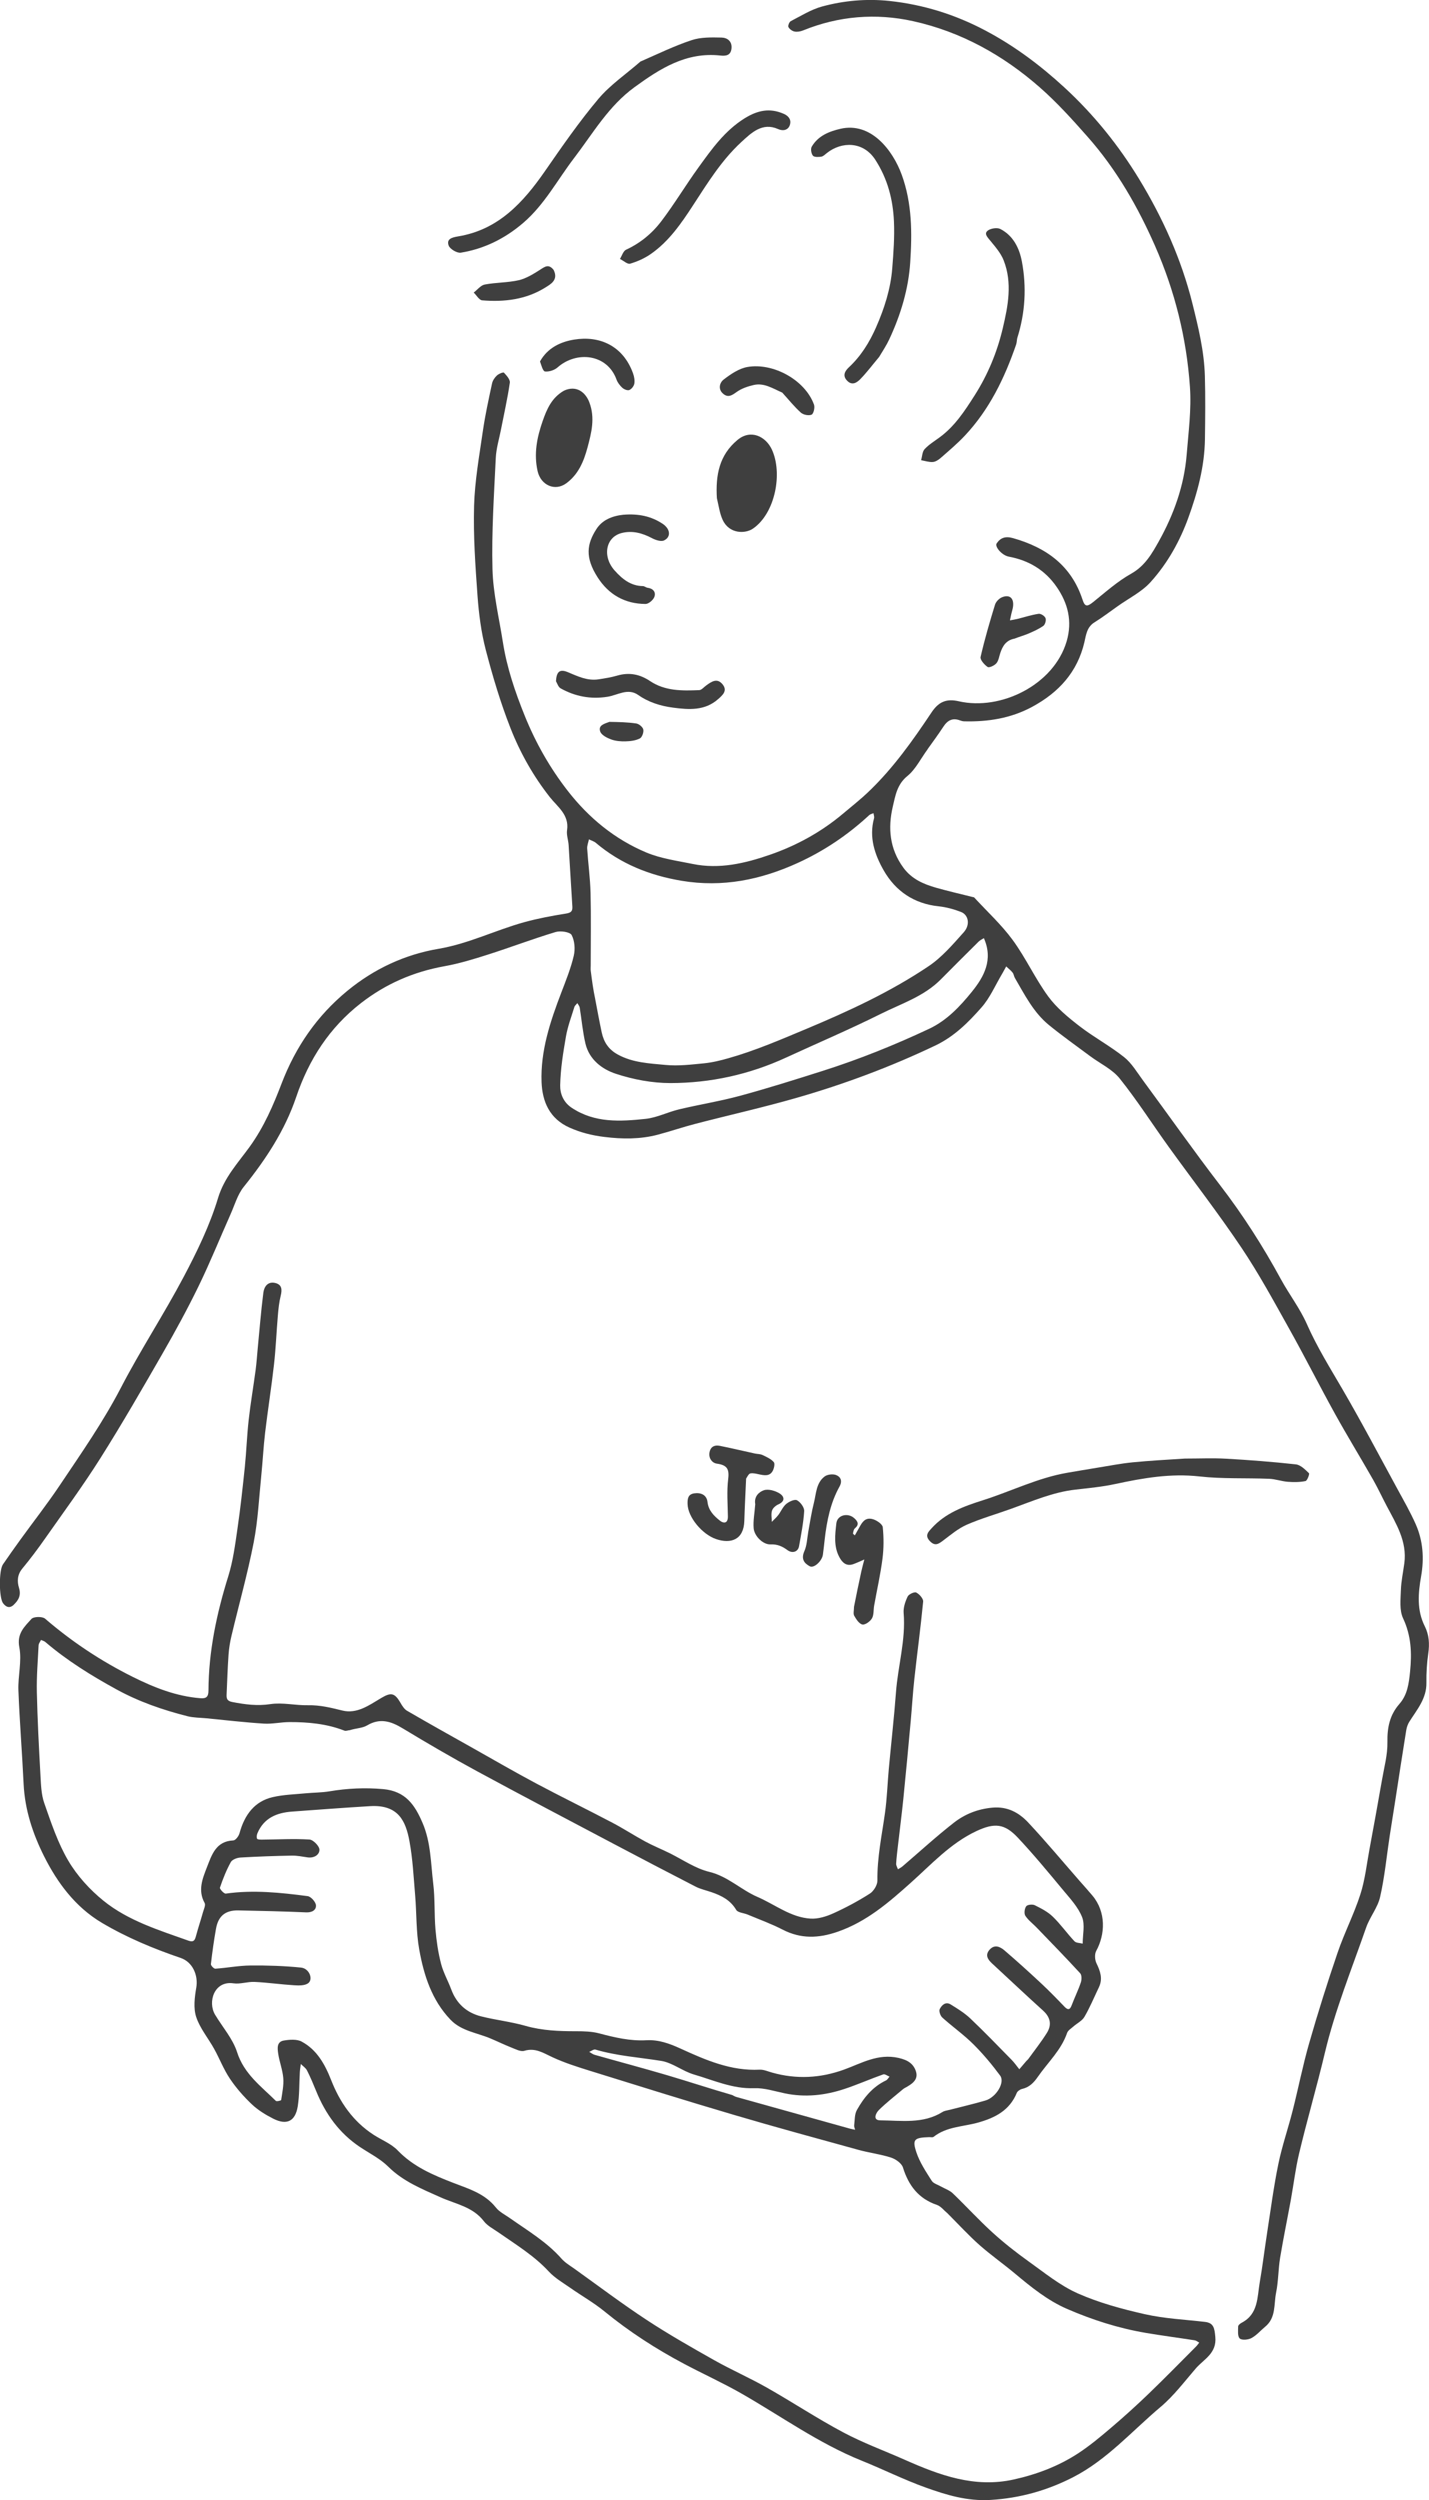 <?xml version="1.0" encoding="UTF-8"?>
<svg id="Contours" xmlns="http://www.w3.org/2000/svg" viewBox="0 0 446.85 781.5">
  <defs>
    <style>
      .cls-1 {
        fill: #3f3f3f;
        stroke-width: 0px;
      }
    </style>
  </defs>
  <path class="cls-1" d="M209.44,579.28c4.19,2.1,8.06,4.79,12.34,5.82,5.82,1.41,9.89,5.59,15.08,7.84,5.49,2.37,10.39,6.4,16.59,6.78,2.35.15,4.93-.66,7.13-1.65,3.94-1.78,7.79-3.85,11.43-6.17,1.2-.77,2.38-2.71,2.36-4.09-.11-7.15,1.38-14.07,2.36-21.07.64-4.57.78-9.21,1.2-13.81.73-7.98,1.64-15.94,2.24-23.93.62-8.28,3.09-16.36,2.4-24.78-.14-1.69.5-3.58,1.24-5.16.35-.74,2.12-1.56,2.7-1.27.98.5,2.24,1.91,2.16,2.83-.76,8.01-1.85,15.99-2.73,23.98-.49,4.5-.76,9.02-1.17,13.53-.74,8.07-1.48,16.14-2.3,24.21-.5,4.92-1.14,9.82-1.7,14.73-.21,1.82-.44,3.65-.54,5.48-.03.57.36,1.17.56,1.75.47-.3.99-.54,1.41-.9,5.35-4.57,10.55-9.35,16.09-13.67,3.45-2.69,7.49-4.29,12.06-4.7,4.73-.42,8.3,1.58,11.21,4.69,5.52,5.9,10.7,12.12,16.02,18.2,1.35,1.54,2.73,3.05,4.04,4.62,4.29,5.14,4.01,12.09,1.16,17.3-.54.99-.43,2.76.08,3.82,1.19,2.47,2.05,4.83.78,7.5-1.48,3.1-2.81,6.3-4.53,9.26-.73,1.26-2.32,2.02-3.49,3.05-.7.62-1.67,1.2-1.94,2-1.85,5.38-6,9.17-9.12,13.67-1.28,1.85-2.68,3.31-4.97,3.83-.62.14-1.41.68-1.64,1.23-2.25,5.49-6.81,7.8-12.15,9.29-4.67,1.3-9.81,1.23-13.88,4.46-.3.23-.92.06-1.39.08-4.65.16-5.33.67-3.96,4.78,1.05,3.14,2.98,6.02,4.78,8.86.55.87,1.92,1.22,2.92,1.8,1.23.7,2.68,1.17,3.67,2.12,4.18,4.01,8.09,8.31,12.38,12.21,3.58,3.26,7.43,6.28,11.37,9.1,4.96,3.54,9.81,7.52,15.31,9.96,6.66,2.95,13.86,4.9,21,6.51,6.12,1.38,12.49,1.68,18.75,2.4,2.8.32,3.02,1.96,3.28,4.67.51,5.23-3.61,6.98-6.14,9.93-3.54,4.11-6.86,8.53-10.97,11.99-8.97,7.55-16.79,16.57-27.44,22.01-8.07,4.12-16.53,6.5-25.72,7.06-7.28.44-13.81-1.55-20.31-3.88-6.78-2.43-13.27-5.68-19.97-8.38-13.44-5.4-25.15-13.87-37.62-21-5.82-3.33-11.96-6.1-17.89-9.25-8.83-4.68-17.19-10.07-24.95-16.42-3.33-2.72-7.12-4.86-10.66-7.34-2.31-1.61-4.83-3.07-6.72-5.1-4.62-4.99-10.34-8.46-15.82-12.28-1.56-1.09-3.4-2.02-4.52-3.48-3.47-4.53-8.8-5.34-13.53-7.46-5.78-2.59-11.68-4.94-16.37-9.59-2.51-2.49-5.85-4.15-8.84-6.14-6.46-4.31-10.76-10.3-13.66-17.4-.9-2.2-1.81-4.4-2.89-6.52-.4-.8-1.28-1.36-1.94-2.03-.11.84-.26,1.68-.31,2.52-.21,3.57-.09,7.2-.65,10.71-.76,4.7-3.43,6-7.65,3.87-2.39-1.21-4.76-2.66-6.69-4.48-2.54-2.41-4.91-5.1-6.86-8-1.96-2.91-3.24-6.27-4.95-9.36-1.85-3.34-4.44-6.41-5.61-9.96-.9-2.76-.49-6.14.02-9.12.68-3.94-1.14-8.06-4.88-9.33-8.54-2.91-16.87-6.38-24.6-10.96-8.24-4.88-13.89-12.41-18.12-20.85-3.53-7.05-5.99-14.49-6.38-22.52-.46-9.77-1.26-19.53-1.63-29.31-.17-4.48,1.12-9.14.29-13.44-.84-4.33,1.62-6.47,3.79-8.89.68-.76,3.42-.81,4.26-.08,8.38,7.21,17.47,13.24,27.38,18.18,6.79,3.38,13.64,6.1,21.25,6.69,1.83.14,2.45-.5,2.46-2.39.05-12.25,2.55-24.05,6.19-35.72,1.49-4.77,2.15-9.84,2.87-14.82.94-6.42,1.64-12.89,2.31-19.35.5-4.88.66-9.8,1.2-14.67.59-5.24,1.48-10.44,2.18-15.66.29-2.19.43-4.4.64-6.6.57-5.86,1.03-11.74,1.78-17.58.24-1.89,1.43-3.61,3.79-2.99,2.05.54,2.09,2.1,1.63,3.97-.5,2.02-.71,4.13-.89,6.21-.44,5.08-.63,10.18-1.2,15.24-.81,7.15-1.94,14.26-2.79,21.41-.52,4.4-.73,8.83-1.18,13.24-.72,7.03-1.04,14.14-2.39,21.04-1.91,9.78-4.62,19.41-6.93,29.12-.46,1.93-.79,3.92-.93,5.9-.29,4.11-.41,8.23-.6,12.34-.06,1.3.01,2.16,1.79,2.5,3.96.76,7.77,1.27,11.91.65,3.81-.57,7.83.43,11.75.35,3.73-.08,7.18.78,10.75,1.66,4.54,1.12,8.35-1.65,12.04-3.86,3.14-1.88,4.29-1.72,6.11,1.43.54.93,1.19,1.99,2.07,2.5,6.9,4.01,13.87,7.9,20.83,11.81,6.49,3.65,12.93,7.39,19.51,10.89,7.87,4.19,15.89,8.1,23.79,12.25,3.54,1.85,6.89,4.05,10.41,5.95,2.41,1.3,4.95,2.32,7.57,3.61M296.21,691.78c-1.07-.88-2-2.14-3.22-2.56-5.77-1.96-8.88-6.06-10.64-11.71-.41-1.31-2.25-2.6-3.7-3.08-3.3-1.07-6.81-1.49-10.16-2.41-12.99-3.58-26-7.11-38.93-10.93-14.93-4.4-29.79-9.04-44.65-13.66-4.12-1.28-8.28-2.58-12.18-4.39-2.86-1.32-5.34-3.03-8.79-1.99-1.15.34-2.75-.53-4.06-1.04-2.21-.87-4.35-1.92-6.54-2.84-4.23-1.78-9.06-2.3-12.45-5.83-5.88-6.12-8.35-13.91-9.79-21.92-1-5.54-.81-11.29-1.28-16.94-.48-5.68-.76-11.41-1.79-17-1.16-6.24-3.45-11.43-12.28-10.91-8.15.48-16.3,1.11-24.45,1.7-4.78.35-8.79,2.01-10.8,6.77-.22.52-.32,1.25-.11,1.71.13.27.98.28,1.51.28,4.96-.04,9.93-.33,14.87-.03,1.17.07,3.11,2.06,3.12,3.18.02,1.62-1.71,2.69-3.72,2.4-1.63-.24-3.27-.58-4.91-.55-5.35.1-10.71.28-16.05.6-1.07.06-2.59.62-3.03,1.42-1.4,2.53-2.48,5.26-3.41,8-.13.4,1.28,1.93,1.82,1.86,8.58-1.23,17.1-.32,25.59.78,1.04.13,2.55,1.81,2.62,2.87.11,1.48-1.21,2.29-3.08,2.21-7.06-.32-14.13-.47-21.2-.61-4.04-.08-6.28,1.75-6.98,5.74-.65,3.66-1.17,7.35-1.59,11.05-.05.44.93,1.46,1.38,1.43,3.66-.25,7.31-.97,10.97-1,5.28-.05,10.59.12,15.84.65,2.62.27,3.93,3.77,2.14,4.95-1.09.72-2.85.67-4.29.58-4.14-.26-8.26-.85-12.4-1.05-2.19-.1-4.47.75-6.61.44-5.98-.87-8.12,5.82-5.72,9.82,2.34,3.9,5.54,7.51,6.88,11.71,2.18,6.81,7.49,10.64,12.12,15.22.25.24,1.64-.09,1.66-.28.34-2.27.84-4.59.66-6.85-.21-2.56-1.2-5.04-1.58-7.59-.24-1.6-.54-3.75,1.72-4.14,1.83-.31,4.1-.49,5.62.33,4.78,2.57,7.28,7.12,9.22,12.05,2.72,6.94,6.83,12.87,13.18,17.02,2.54,1.66,5.58,2.82,7.62,4.94,4.86,5.07,11.03,7.68,17.3,10.11,4.91,1.9,9.92,3.34,13.41,7.75,1.09,1.37,2.84,2.23,4.32,3.27,5.62,3.96,11.57,7.46,16.2,12.71,1.12,1.27,2.68,2.19,4.09,3.19,7.49,5.36,14.86,10.92,22.55,15.97,6.83,4.49,13.96,8.54,21.09,12.56,5.38,3.03,11.07,5.52,16.45,8.57,8.05,4.56,15.78,9.68,23.94,14.02,6.2,3.3,12.86,5.73,19.3,8.59,10.84,4.8,21.74,8.84,34.01,6.12,7.19-1.6,13.94-4.15,20.07-8.14,3.66-2.39,7.05-5.22,10.38-8.06,3.98-3.38,7.86-6.9,11.63-10.52,5.06-4.87,9.97-9.89,14.93-14.86.36-.36.65-.8.97-1.21-.47-.24-.92-.64-1.41-.71-5.11-.8-10.24-1.46-15.34-2.33-8.52-1.45-16.71-4.07-24.61-7.5-6.1-2.65-11.22-6.83-16.29-11.06-3.65-3.05-7.57-5.8-11.13-8.95-3.4-3.02-6.48-6.4-9.99-9.91M109.24,540.83c-.51.06-1.1.31-1.53.14-5.53-2.16-11.32-2.69-17.17-2.68-2.68,0-5.39.65-8.05.48-5.97-.38-11.92-1.08-17.87-1.66-2.01-.2-4.08-.17-6.02-.66-7.72-1.96-15.18-4.53-22.24-8.41-7.84-4.3-15.37-8.96-22.17-14.77-.37-.32-.91-.45-1.37-.66-.26.56-.72,1.11-.75,1.68-.24,4.87-.66,9.76-.55,14.62.19,8.61.65,17.22,1.12,25.82.17,3,.24,6.15,1.21,8.92,2.15,6.14,4.24,12.45,7.52,18,2.79,4.72,6.74,9.06,11.02,12.51,7.73,6.24,17.27,9.15,26.52,12.45,1.46.52,1.96.08,2.32-1.27.69-2.56,1.53-5.08,2.25-7.64.27-.95.87-2.2.51-2.86-2.17-3.92-.69-7.57.7-11.13,1.52-3.89,2.8-8.19,8.27-8.43.69-.03,1.68-1.32,1.92-2.2,1.62-5.96,4.82-10.02,10.34-11.32,3.37-.79,6.9-.87,10.37-1.21,2.49-.24,5.02-.21,7.47-.62,5.56-.93,11.05-1.2,16.74-.69,7.05.63,9.95,4.98,12.36,10.63,2.59,6.07,2.54,12.56,3.31,18.9.58,4.73.3,9.56.7,14.33.31,3.6.84,7.22,1.74,10.71.72,2.79,2.2,5.37,3.21,8.09,1.65,4.42,4.81,7.23,9.26,8.36,4.6,1.17,9.38,1.68,13.93,2.98,5.24,1.49,10.52,1.69,15.89,1.68,2.39,0,4.86.07,7.15.67,4.88,1.29,9.73,2.44,14.82,2.15,3.81-.21,7.24,1.05,10.64,2.61,7.86,3.59,15.77,7.04,24.73,6.59,1.28-.06,2.6.55,3.89.91,7.61,2.14,15.07,1.76,22.52-.94,5.46-1.98,10.56-5.09,17.01-3.65,2.92.65,4.68,1.83,5.45,4.2.87,2.67-1.32,4.03-3.38,5.15-.23.13-.47.26-.67.44-2.54,2.15-5.19,4.19-7.55,6.52-.87.86-2.08,3.19.47,3.21,6.56.05,13.36,1.18,19.45-2.62.65-.41,1.51-.48,2.28-.68,3.7-.96,7.43-1.82,11.1-2.89,3.37-.98,6.23-5.64,4.64-7.79-2.57-3.47-5.36-6.81-8.42-9.85-3-2.98-6.51-5.45-9.66-8.29-.62-.56-1.14-2.04-.82-2.65.6-1.18,1.8-2.46,3.41-1.47,2.15,1.32,4.35,2.68,6.17,4.4,4.4,4.18,8.62,8.56,12.87,12.89.9.91,1.63,1.98,2.44,2.98.73-.86,1.46-1.72,2.19-2.57.19-.22.43-.38.6-.61,1.96-2.71,4.05-5.34,5.82-8.17,1.61-2.56,1.13-4.91-1.23-7.03-5.37-4.84-10.61-9.82-15.93-14.72-1.39-1.28-2.2-2.66-.72-4.3,1.56-1.73,3.3-.89,4.63.25,3.9,3.34,7.71,6.79,11.46,10.29,2.5,2.33,4.88,4.78,7.24,7.24,1.1,1.15,1.73,1.17,2.33-.42.9-2.39,2.04-4.69,2.85-7.1.29-.86.31-2.29-.2-2.85-4.46-4.86-9.07-9.58-13.65-14.33-1.18-1.22-2.61-2.27-3.51-3.66-.44-.7-.25-2.25.27-2.96.38-.52,1.96-.69,2.67-.34,1.99.98,4.07,2.05,5.64,3.57,2.45,2.37,4.44,5.21,6.78,7.7.52.56,1.69.51,2.57.74,0-2.8.77-5.9-.19-8.31-1.23-3.1-3.71-5.76-5.91-8.4-4.62-5.56-9.23-11.15-14.17-16.41-4.13-4.39-7.25-4.74-13.01-2.03-8.05,3.79-13.99,10.33-20.43,16.09-6.96,6.23-13.83,12.18-22.86,15.33-6,2.09-11.55,2.3-17.28-.66-3.51-1.81-7.26-3.16-10.91-4.69-1.22-.51-3.06-.59-3.59-1.48-1.82-3.07-4.62-4.46-7.74-5.53-1.67-.57-3.44-.95-4.99-1.75-8.41-4.32-16.79-8.71-25.15-13.12-14.38-7.6-28.8-15.15-43.1-22.9-7.88-4.27-15.63-8.79-23.3-13.43-3.69-2.23-7.09-3.32-11.15-.91-1.46.87-3.45.84-5.48,1.51M229.03,654.9c.4.19.78.45,1.2.56,11.87,3.32,23.74,6.63,35.61,9.93.51.14,1.03.22,1.55.33-.11-.46-.35-.94-.29-1.38.2-1.61.1-3.44.84-4.77,2.16-3.87,4.93-7.28,9.1-9.26.46-.22.75-.78,1.12-1.19-.66-.26-1.46-.89-1.96-.71-4.06,1.44-8.02,3.19-12.11,4.55-6.08,2.02-12.31,2.71-18.69,1.38-3.17-.66-6.4-1.73-9.57-1.61-6.74.25-12.69-2.49-18.86-4.29-3.52-1.03-6.66-3.67-10.2-4.24-6.87-1.11-13.84-1.55-20.57-3.54-.53-.16-1.3.46-1.95.71.57.32,1.1.76,1.71.93,7.51,2.13,15.05,4.13,22.53,6.33,6.69,1.97,13.32,4.17,20.55,6.26Z"/>
  <path class="cls-1" d="M290.06,234.22c-2.16,2.93-3.74,6.26-6.32,8.35-3.26,2.64-3.78,6.24-4.57,9.61-1.56,6.65-.98,13.13,3.27,18.98,2.62,3.61,6.32,5.2,10.32,6.34,3.77,1.07,7.59,1.93,11.39,2.89.17.04.39.05.5.16,4.05,4.4,8.52,8.5,12.03,13.29,4.09,5.59,7.01,12.04,11.1,17.63,2.62,3.57,6.23,6.54,9.77,9.28,4.47,3.45,9.52,6.16,13.94,9.67,2.38,1.89,4.03,4.72,5.88,7.23,8.07,10.94,15.89,22.07,24.17,32.84,7.13,9.28,13.39,19.06,18.97,29.32,2.59,4.76,5.97,9.14,8.15,14.07,3.1,7.02,7.1,13.47,10.95,20.06,6.07,10.4,11.68,21.07,17.45,31.64,1.95,3.57,3.97,7.11,5.62,10.82,2.31,5.21,2.69,10.7,1.7,16.33-.92,5.26-1.38,10.55,1.13,15.56,1.38,2.75,1.54,5.53,1.11,8.53-.43,3.03-.63,6.13-.58,9.19.08,4.91-2.92,8.35-5.31,12.12-.51.8-.85,1.78-1,2.72-1.13,6.98-2.19,13.97-3.27,20.95-.63,4.03-1.28,8.05-1.9,12.08-.97,6.37-1.57,12.82-3,19.08-.76,3.35-3.23,6.28-4.38,9.59-4.52,13-9.75,25.86-12.91,39.2-2.51,10.59-5.58,21-8.08,31.57-1.1,4.65-1.66,9.42-2.51,14.12-1.11,6.11-2.38,12.19-3.39,18.31-.59,3.62-.53,7.35-1.26,10.94-.73,3.62.02,7.79-3.4,10.59-1.43,1.17-2.67,2.68-4.27,3.54-1.02.56-3.02.76-3.69.14-.73-.67-.52-2.46-.5-3.76,0-.41.68-.94,1.16-1.19,5.15-2.71,4.79-7.91,5.58-12.51.9-5.19,1.52-10.42,2.33-15.63,1.11-7.16,2.04-14.35,3.5-21.44,1.16-5.64,3.06-11.12,4.48-16.71,1.78-7,3.16-14.1,5.15-21.03,2.73-9.51,5.7-18.97,8.9-28.33,2.1-6.16,5.12-12.01,7.11-18.2,1.48-4.59,1.99-9.48,2.88-14.25,1.33-7.18,2.64-14.35,3.89-21.54.68-3.93,1.77-7.89,1.7-11.82-.08-4.56.71-8.48,3.76-11.95,2.51-2.86,2.95-6.4,3.32-10.08.58-5.78.38-11.21-2.19-16.68-1.18-2.51-.77-5.87-.68-8.83.09-2.8.71-5.59,1.08-8.39.9-6.85-2.59-12.34-5.57-17.99-1.44-2.74-2.74-5.55-4.27-8.23-3.92-6.87-8.05-13.61-11.88-20.53-4.88-8.82-9.42-17.84-14.35-26.64-4.77-8.53-9.45-17.16-14.89-25.26-7.21-10.74-15.16-20.99-22.73-31.49-5.12-7.1-9.84-14.52-15.3-21.34-2.35-2.94-6.17-4.7-9.29-7.03-4.3-3.2-8.68-6.3-12.84-9.69-4.83-3.93-7.59-9.46-10.66-14.72-.31-.52-.35-1.23-.72-1.69-.57-.71-1.32-1.29-2-1.92-.43.78-.85,1.58-1.3,2.35-2.1,3.52-3.75,7.43-6.41,10.45-4.12,4.68-8.52,9.09-14.43,11.91-14.06,6.7-28.58,12.12-43.52,16.4-10.43,2.99-21.03,5.36-31.54,8.09-3.94,1.02-7.8,2.35-11.74,3.39-5.51,1.45-11.06,1.41-16.74.7-3.82-.47-7.34-1.34-10.84-2.9-6.26-2.78-8.54-8.11-8.77-14.23-.36-9.78,2.71-18.95,6.17-27.99,1.45-3.79,2.98-7.59,3.9-11.51.48-2.05.29-4.69-.67-6.48-.53-.98-3.51-1.4-5.04-.93-7.09,2.14-14.03,4.78-21.08,7.03-4.48,1.43-9.01,2.82-13.63,3.65-9.68,1.74-18.36,5.5-26.12,11.53-9.85,7.65-16.29,17.62-20.24,29.31-3.55,10.5-9.52,19.54-16.41,28.11-1.93,2.4-2.83,5.65-4.12,8.55-3.33,7.48-6.4,15.09-9.98,22.45-3.48,7.15-7.3,14.16-11.27,21.06-6.34,11.02-12.69,22.05-19.48,32.8-5.43,8.6-11.47,16.81-17.32,25.14-2.24,3.2-4.6,6.34-7.09,9.35-1.57,1.89-1.64,4.02-1.03,5.99.72,2.35-.12,3.85-1.64,5.31-1.27,1.22-2.4.74-3.32-.45-1.32-1.71-1.35-10.31-.06-12.17,1.8-2.6,3.6-5.19,5.46-7.74,4.09-5.65,8.4-11.15,12.28-16.94,6.71-10,13.6-19.86,19.19-30.62,6.09-11.73,13.37-22.83,19.56-34.52,4.19-7.92,8.19-16.13,10.76-24.66,1.96-6.52,6.32-11.09,9.96-16.14,4.41-6.14,7.29-12.79,9.92-19.68,4.37-11.41,10.99-21.1,20.52-28.95,8.44-6.95,18.06-11.39,28.54-13.17,9.45-1.6,17.85-5.85,26.89-8.34,4.23-1.16,8.56-1.97,12.89-2.66,1.54-.25,2.19-.63,2.09-2.2-.41-6.42-.76-12.83-1.17-19.25-.1-1.55-.71-3.14-.49-4.62.73-4.83-3.01-7.33-5.39-10.35-5.18-6.59-9.26-13.83-12.28-21.52-3.13-7.96-5.59-16.22-7.75-24.51-1.43-5.5-2.17-11.25-2.58-16.93-.68-9.35-1.33-18.75-1.07-28.1.22-7.82,1.63-15.62,2.75-23.4.72-4.98,1.81-9.9,2.86-14.82.19-.91.81-1.84,1.5-2.49.57-.54,2.01-1.13,2.23-.9.83.88,1.98,2.17,1.84,3.13-.71,4.88-1.8,9.71-2.75,14.56-.58,3-1.51,5.99-1.65,9.01-.54,11.56-1.33,23.14-1.03,34.68.2,7.65,2.07,15.26,3.26,22.88,1.24,7.93,3.8,15.47,6.8,22.91,3.43,8.5,7.88,16.35,13.5,23.57,6.59,8.46,14.71,15.12,24.57,19.25,4.55,1.9,9.63,2.58,14.52,3.58,8.3,1.69,16.27-.17,24.05-2.86,8.41-2.9,16.12-7.14,22.96-12.9,2.62-2.21,5.32-4.33,7.8-6.69,7.77-7.38,13.92-16.06,19.84-24.93,2.26-3.39,4.73-4.35,8.51-3.48,13.17,3.02,29.75-5.14,33.74-18.75,1.83-6.26.42-11.89-3.16-17.04-3.6-5.2-8.66-8.25-14.91-9.41-2.17-.4-4.52-3.12-3.8-4.17,1.2-1.75,2.71-2.31,5.15-1.61,10.39,2.96,18.2,8.58,21.69,19.24.75,2.28,1.45,2.23,3.41.66,3.82-3.08,7.55-6.42,11.8-8.8,4.3-2.41,6.51-6.3,8.66-10.15,4.66-8.36,7.89-17.33,8.68-26.97.57-7.07,1.52-14.21,1.03-21.24-1.05-15.25-4.71-29.98-10.89-44.04-5.44-12.37-12.11-23.98-21.08-34.13-4.74-5.37-9.58-10.74-14.95-15.45-11.49-10.09-24.67-17.42-39.67-20.73-11.62-2.56-23.21-1.63-34.38,2.9-.82.33-1.83.52-2.67.35-.73-.14-1.58-.76-1.91-1.4-.21-.41.26-1.61.73-1.85,3.21-1.65,6.37-3.65,9.8-4.58,6.83-1.86,13.95-2.48,20.98-1.74,10.61,1.12,20.66,4.25,30.15,9.29,9.07,4.81,17.13,10.85,24.67,17.79,9.24,8.51,17.03,18.2,23.49,28.86,7.3,12.05,13.06,24.83,16.5,38.61,1.86,7.48,3.68,14.94,3.9,22.66.19,6.6.11,13.21.02,19.82-.12,8.47-2.31,16.56-5.16,24.44-2.69,7.44-6.56,14.35-11.84,20.19-2.78,3.08-6.79,5.05-10.25,7.51-2.43,1.72-4.81,3.53-7.33,5.1-2.35,1.47-2.59,3.9-3.11,6.16-2.19,9.39-8.05,15.74-16.33,20.22-6.67,3.6-13.82,4.72-21.27,4.53-.44-.01-.89-.13-1.31-.29-2.29-.86-3.88-.04-5.16,1.92-1.54,2.36-3.22,4.64-4.98,7.1M186.14,312.41c.67,3.44,1.28,6.89,2.02,10.31.65,3.02,2.12,5.32,5.05,6.92,4.71,2.57,9.88,2.75,14.92,3.24,3.96.39,8.04-.12,12.03-.51,2.57-.25,5.12-.88,7.62-1.59,8.33-2.35,16.24-5.77,24.23-9.11,13.33-5.58,26.41-11.61,38.39-19.67,4.16-2.8,7.58-6.81,10.97-10.6,2.09-2.34,1.49-5.43-.86-6.34-2.22-.86-4.61-1.51-6.97-1.76-7.7-.81-13.48-4.72-17.2-11.22-2.81-4.91-4.65-10.35-3.03-16.27.14-.49-.1-1.08-.17-1.63-.46.21-1.02.31-1.36.64-6.67,6.17-14.1,11.18-22.39,14.95-11.57,5.26-23.47,7.68-36.23,5.55-10.03-1.68-19.04-5.27-26.83-11.85-.6-.51-1.44-.74-2.17-1.1-.2.97-.61,1.95-.55,2.9.3,4.61.94,9.21,1.06,13.82.18,7.55.05,15.11.05,22.67,0,.57-.06,1.15.01,1.71.36,2.89.75,5.78,1.42,8.96M307.65,293.25c-.54.35-1.16.62-1.61,1.06-3.97,3.93-7.93,7.88-11.86,11.85-5.25,5.3-12.29,7.54-18.71,10.74-9.77,4.87-19.83,9.15-29.75,13.72-11.46,5.27-23.58,7.92-36.09,7.93-5.7,0-11.61-1.12-17.04-2.9-4.3-1.41-8.32-4.43-9.51-9.4-.88-3.69-1.19-7.52-1.8-11.27-.08-.5-.48-.95-.73-1.42-.32.4-.8.76-.94,1.21-.94,3.05-2.09,6.07-2.63,9.19-.88,5.06-1.71,10.19-1.81,15.31-.05,2.52.95,5.24,3.6,7,7.21,4.8,15.2,4.3,23.13,3.46,3.55-.38,6.92-2.13,10.45-2.97,6.35-1.51,12.83-2.54,19.12-4.25,8.7-2.36,17.31-5.08,25.91-7.81,11.35-3.61,22.38-8.05,33.15-13.11,5.56-2.61,9.67-7.01,13.38-11.59,3.77-4.66,6.73-9.98,3.76-16.73Z"/>
  <path class="cls-1" d="M370.54,455.92c4.48,0,8.68-.2,12.85.04,7.3.42,14.59.97,21.85,1.78,1.47.17,2.9,1.63,4.08,2.76.24.23-.54,2.34-1.09,2.45-1.78.37-3.69.37-5.52.23-1.97-.15-3.9-.86-5.87-.94-7.25-.29-14.56.07-21.75-.73-9.02-1.01-17.63.49-26.32,2.36-4.08.88-8.27,1.28-12.42,1.75-7.07.79-13.51,3.61-20.1,5.98-4.64,1.67-9.42,3.03-13.93,4.99-2.67,1.17-5.01,3.16-7.38,4.94-1.45,1.09-2.56,1.9-4.2.16-1.65-1.74-.43-2.87.55-3.96,4.32-4.79,10.07-6.88,16.07-8.78,8.83-2.8,17.2-7.02,26.43-8.6,3.11-.53,6.23-1.07,9.35-1.57,3.67-.59,7.32-1.31,11.01-1.68,5.35-.53,10.73-.8,16.38-1.18Z"/>
  <path class="cls-1" d="M200.29,19.23c5.41-2.36,10.58-4.89,15.99-6.68,2.9-.96,6.22-.88,9.35-.81,1.72.04,3.34,1.09,3.11,3.4-.22,2.23-1.78,2.4-3.47,2.22-10.62-1.16-18.76,3.99-26.87,9.9-8.14,5.93-12.97,14.41-18.86,22.12-5.22,6.82-9.25,14.56-15.91,20.28-5.7,4.89-12.17,8.12-19.53,9.32-1.18.19-3.42-1.13-3.81-2.24-.72-2.04.99-2.52,2.96-2.85,12.6-2.06,20.37-10.6,27.21-20.47,5.31-7.66,10.64-15.36,16.63-22.48,3.71-4.41,8.67-7.76,13.21-11.73Z"/>
  <path class="cls-1" d="M274.91,111.57c-2.03,2.41-3.8,4.79-5.85,6.9-1.11,1.15-2.66,2.2-4.26.43-1.46-1.61-.45-3.05.63-4.07,3.8-3.54,6.43-7.79,8.51-12.5,2.6-5.92,4.56-12.01,5.07-18.47.39-4.86.74-9.76.53-14.62-.3-6.86-1.98-13.35-5.83-19.3-3.78-5.84-10.54-5.73-15.11-2.13-.56.44-1.15,1.06-1.79,1.16-.87.14-2.2.19-2.62-.32-.52-.64-.76-2.13-.36-2.8,1.98-3.39,5.39-4.76,9.01-5.6,9.49-2.18,16.32,6.67,19.12,14.34,3.27,8.95,3.27,18.22,2.67,27.41-.54,8.36-2.99,16.45-6.57,24.1-.86,1.84-2,3.56-3.15,5.47Z"/>
  <path class="cls-1" d="M224.17,155.74c-.43-7.2.72-13.49,6.47-18.24,4.2-3.47,8.84-1,10.71,2.99,3.42,7.31,1.15,19.83-5.84,24.71-2.51,1.75-7.55,1.71-9.56-2.76-.9-1.99-1.2-4.26-1.77-6.69Z"/>
  <path class="cls-1" d="M317.79,107.57c-3.66,10.66-8.44,20.49-16.12,28.65-2.3,2.44-4.88,4.62-7.4,6.83-.71.63-1.66,1.29-2.54,1.36-1.21.1-2.46-.34-3.69-.55.33-1.18.34-2.66,1.08-3.46,1.34-1.45,3.1-2.51,4.71-3.7,4.74-3.47,7.87-8.29,10.95-13.13,4.12-6.47,7.02-13.47,8.78-20.93,1.67-7.05,3.05-14.2.29-21.25-.89-2.28-2.65-4.28-4.24-6.22-.86-1.04-1.97-2.16-.73-3.09.94-.71,2.93-1.01,3.93-.5,4.06,2.08,5.97,6.04,6.74,10.19,1.49,7.96,1.05,15.94-1.4,23.74-.19.6-.15,1.28-.36,2.06Z"/>
  <path class="cls-1" d="M176.28,122.15c3.96-1.87,6.84.48,8.03,3.67,1.81,4.85.65,9.42-.6,14.08-1.17,4.37-2.87,8.42-6.65,11.18-3.52,2.57-7.93.61-8.94-3.77-1.25-5.44-.21-10.6,1.58-15.73,1.3-3.71,2.8-7.22,6.58-9.42Z"/>
  <path class="cls-1" d="M232.89,36.96c3.96-2.46,7.81-3.31,12.19-1.38,2.02.9,2.39,2.36,1.83,3.73-.46,1.12-1.75,1.85-3.63,1.02-4.89-2.15-8.31,1.16-11.46,4.07-6.16,5.67-10.55,12.78-15.07,19.73-3.72,5.71-7.57,11.33-13.26,15.28-1.93,1.34-4.18,2.35-6.44,3.01-.85.25-2.11-.95-3.19-1.48.62-.99,1.02-2.47,1.91-2.88,4.38-2.03,8.06-5.02,10.9-8.74,4.19-5.49,7.75-11.47,11.81-17.07,4.09-5.65,8.14-11.39,14.4-15.29Z"/>
  <path class="cls-1" d="M233.31,462.21c-.19,4.59-.44,8.89-.56,13.19-.16,5.89-4.2,7.26-8.8,5.7-4.41-1.5-8.85-6.87-8.95-10.98-.04-1.61.12-3.04,2.09-3.33,2.14-.31,3.89.53,4.14,2.67.31,2.71,2,4.35,3.83,5.83,1.21.97,2.59.99,2.55-1.32-.06-3.9-.38-7.85.1-11.7.39-3.17-.45-4.33-3.55-4.76-1.46-.2-2.69-1.71-2.27-3.65.37-1.72,1.63-2.24,3.16-1.93,3.68.74,7.33,1.61,10.99,2.41.79.17,1.67.13,2.38.46,1.27.6,2.65,1.21,3.54,2.22.42.48.09,2.01-.36,2.81-.96,1.69-2.62,1.36-4.22,1.02-.89-.19-1.84-.44-2.7-.3-.52.09-.92.88-1.37,1.64Z"/>
  <path class="cls-1" d="M173.85,212.92c.18-3.02,1.21-3.86,3.72-2.81,3.11,1.3,6.14,2.78,9.64,2.23,1.95-.31,3.92-.61,5.8-1.16,3.74-1.1,7.08-.43,10.27,1.71,4.69,3.14,10.04,3.05,15.36,2.83.76-.03,1.48-.96,2.22-1.48,1.61-1.15,3.34-2.42,5.05-.38,1.7,2.04.05,3.43-1.35,4.67-4.15,3.68-9.13,3.32-14.07,2.67-3.89-.51-7.61-1.64-10.92-3.96-3.24-2.28-6.46.07-9.62.56-5.26.82-10.09-.09-14.65-2.64-.64-.36-.97-1.28-1.44-2.23Z"/>
  <path class="cls-1" d="M267.05,502.24c.76-3.87,1.51-7.46,2.29-11.05.27-1.25.62-2.49.94-3.73-1.11.48-2.2,1-3.33,1.42-2.19.82-3.51-.33-4.47-2.12-1.83-3.39-1.36-7.09-.95-10.61.31-2.65,3.64-3.36,5.59-1.6,1.19,1.07,1.61,2,.18,3.21-.37.31-.46,1.01-.56,1.56-.03.16.37.4.57.6.3-.52.58-1.05.89-1.57,1.1-1.86,1.94-4.33,4.79-3.47,1.21.37,2.95,1.54,3.05,2.49.33,3.27.33,6.63-.09,9.89-.63,4.9-1.73,9.74-2.6,14.61-.24,1.34-.05,2.89-.68,3.99-.55.96-2.11,2.1-2.99,1.93-1.01-.19-1.94-1.63-2.56-2.72-.37-.65-.07-1.68-.07-2.82Z"/>
  <path class="cls-1" d="M195.01,160.89c4.58-.36,8.61.44,12.23,2.86,2.36,1.58,2.67,4.09.41,5.18-.95.46-2.69-.13-3.81-.73-3.01-1.58-6.09-2.42-9.43-1.59-4.99,1.25-6.16,7.29-2.21,11.72,2.34,2.62,5,4.82,8.83,4.87.49,0,.97.46,1.48.53,1.77.22,2.67,1.4,2.1,2.88-.37.97-1.81,2.19-2.76,2.18-6.45-.04-11.52-2.91-14.99-8.35-4-6.25-3.33-10.43-.38-15.03,1.85-2.89,4.89-4.13,8.53-4.53Z"/>
  <path class="cls-1" d="M236.17,470.22c-.47-2.54,1.31-3.93,2.7-4.4,1.39-.47,3.49.14,4.86.97,1.52.92,1.94,2.46-.39,3.48-.8.35-1.7,1.16-1.94,1.95-.33,1.06-.06,2.31-.05,3.48.67-.7,1.41-1.34,2-2.1.87-1.14,1.44-2.59,2.49-3.48.89-.75,2.65-1.56,3.38-1.17,1.09.58,2.32,2.26,2.25,3.4-.23,3.68-.96,7.34-1.61,10.98-.31,1.76-2.1,2.35-3.65,1.19-1.6-1.19-3.2-1.87-5.29-1.77-2.22.11-5.04-2.51-5.25-5.06-.19-2.36.3-4.78.49-7.46Z"/>
  <path class="cls-1" d="M168.85,113c2.4-4.35,6.56-6.17,10.68-6.85,7.99-1.31,15.33,1.96,18.42,10.55.36,1,.58,2.19.41,3.21-.13.76-.86,1.7-1.56,2-.55.24-1.65-.19-2.18-.68-.78-.7-1.5-1.64-1.85-2.62-2.92-8-12.49-9-18.42-3.76-.98.86-2.65,1.4-3.92,1.27-.67-.07-1.14-1.92-1.56-3.11Z"/>
  <path class="cls-1" d="M317.22,199.63c-2.68.52-3.72,2.36-4.44,4.53-.36,1.08-.52,2.36-1.21,3.17-.61.71-2.26,1.48-2.73,1.16-1.02-.7-2.41-2.26-2.21-3.13,1.26-5.51,2.85-10.94,4.51-16.35.29-.93,1.28-1.95,2.19-2.32,2.39-.96,3.78.3,3.45,2.92-.1.79-.38,1.55-.55,2.33-.15.66-.28,1.32-.42,1.98.76-.15,1.52-.26,2.27-.44,2.24-.55,4.44-1.28,6.71-1.62.67-.1,1.88.68,2.15,1.35.26.63-.11,2-.66,2.4-1.41,1.01-3.06,1.74-4.67,2.43-1.37.59-2.82.98-4.38,1.59Z"/>
  <path class="cls-1" d="M244.61,122.72c-2.96-1.29-5.67-3.11-8.89-2.38-1.86.42-3.82,1.08-5.34,2.17-1.43,1.02-2.61,1.87-4.14.66-1.84-1.46-1.22-3.56.06-4.54,2.21-1.69,4.79-3.46,7.44-3.92,8.02-1.39,17.99,4.04,20.8,11.76.33.9-.12,2.86-.75,3.14-.88.4-2.6.06-3.36-.63-2.06-1.85-3.81-4.05-5.82-6.26Z"/>
  <path class="cls-1" d="M252.75,478.79c.57-3.19,1.02-6.13,1.75-9,.73-2.91.7-6.26,3.36-8.27.86-.65,2.59-.85,3.6-.45,1.41.56,2.04,1.83,1.05,3.61-2.82,5.07-3.95,10.67-4.61,16.38-.19,1.64-.35,3.28-.58,4.91-.27,1.97-2.77,4.31-4.08,3.63-1.84-.96-2.78-2.36-1.71-4.74.79-1.76.84-3.84,1.22-6.07Z"/>
  <path class="cls-1" d="M173.14,84.41c1.53,3.12-.96,4.44-2.65,5.49-6.02,3.75-12.8,4.55-19.72,3.98-.94-.08-1.77-1.59-2.64-2.43,1.14-.87,2.18-2.26,3.44-2.51,3.5-.67,7.17-.56,10.63-1.35,2.34-.54,4.56-1.92,6.63-3.24,1.52-.97,2.73-1.99,4.32.06Z"/>
  <path class="cls-1" d="M190.57,225.64c2.9.05,5.68.1,8.4.51.85.13,2.03,1.11,2.19,1.88.18.86-.37,2.43-1.07,2.79-1.29.67-2.92.87-4.41.91-1.52.05-3.15-.08-4.56-.59-1.3-.48-3-1.34-3.42-2.44-.73-1.96,1.22-2.45,2.86-3.06Z"/>
</svg>